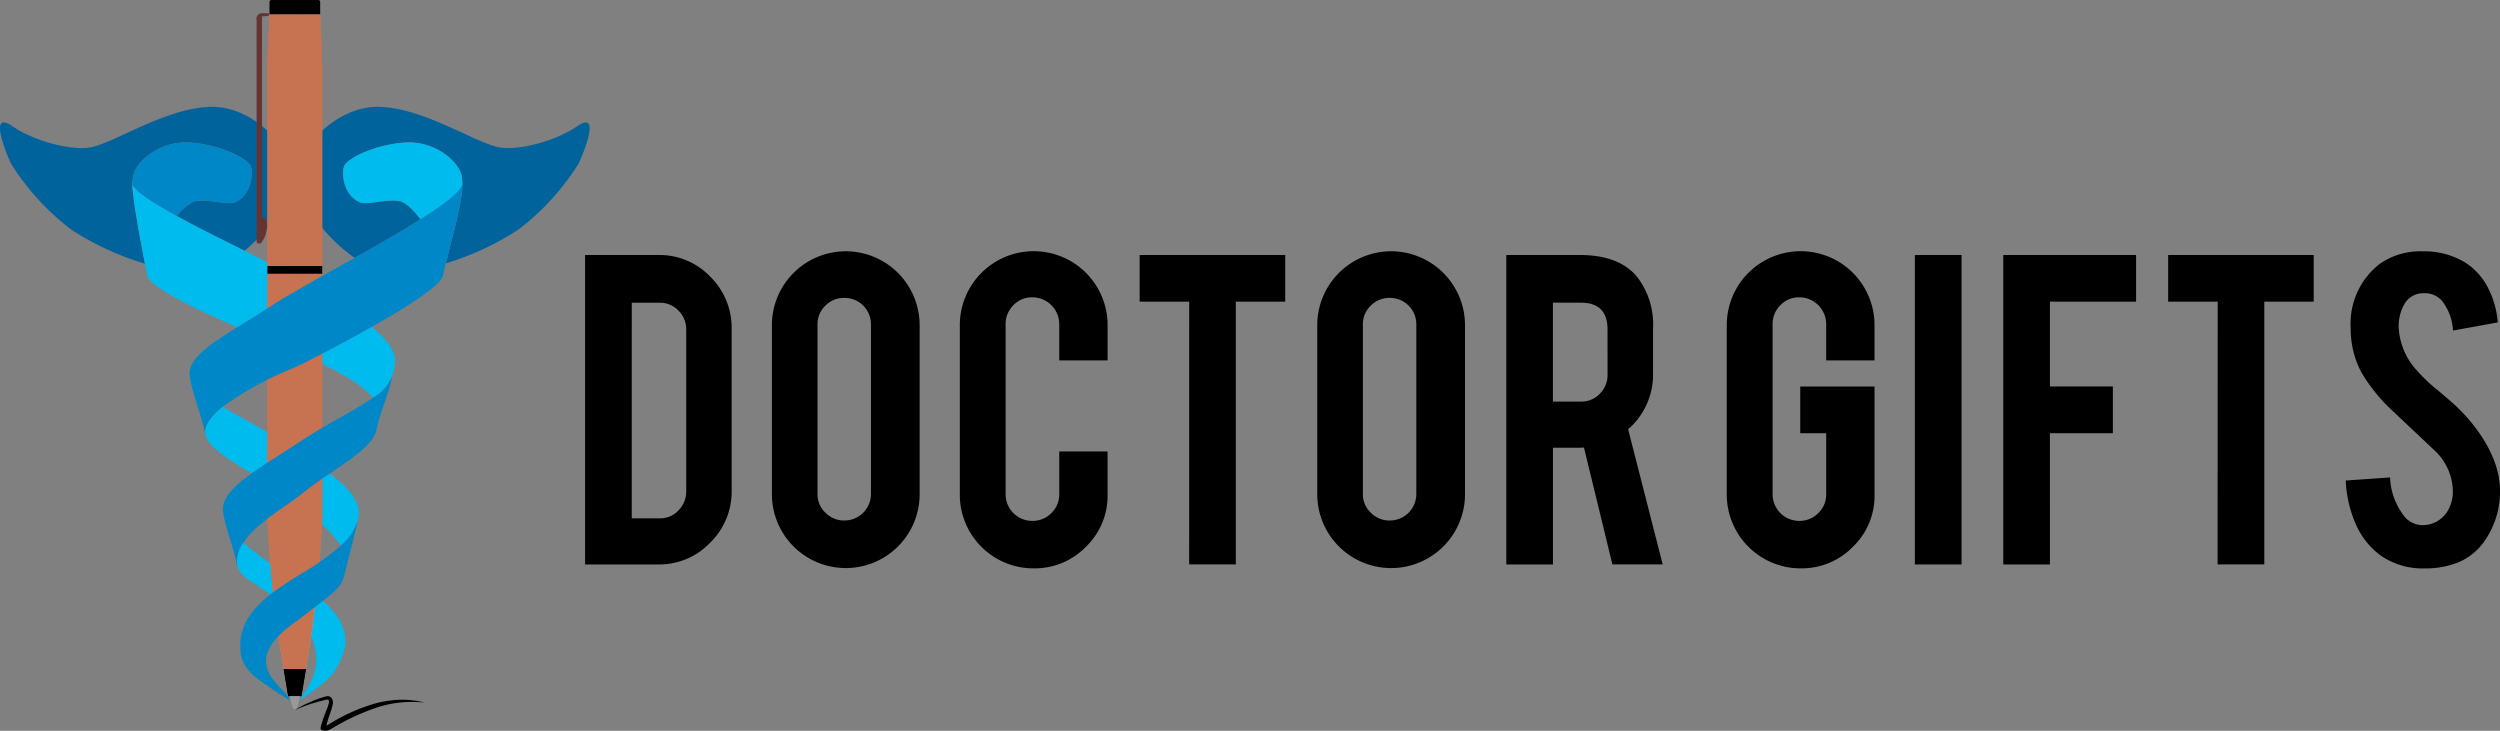 <svg xmlns="http://www.w3.org/2000/svg" xmlns:xlink="http://www.w3.org/1999/xlink" width="278.375" height="81.375" viewBox="0 0 278.375 81.375">
  <rect x="0" y="0" width="278.375" height="81.375" fill="#808080" stroke="none"/>
  <defs>
    <linearGradient id="linear-gradient" y1="0.5" x2="1" y2="0.5" gradientUnits="objectBoundingBox">
      <stop offset="0" stop-color="#c77351"/>
      <stop offset="0.198" stop-color="#d97f60"/>
      <stop offset="0.394" stop-color="#e39d8c"/>
      <stop offset="0.54" stop-color="#c77351"/>
      <stop offset="0.685" stop-color="#d97f60"/>
      <stop offset="0.831" stop-color="#e39d8c"/>
      <stop offset="1" stop-color="#c77351"/>
    </linearGradient>
    <linearGradient id="linear-gradient-2" x1="0" y1="0.5" x2="1" y2="0.5" xlink:href="#linear-gradient"/>
    <linearGradient id="linear-gradient-3" y1="0.5" x2="1" y2="0.5" gradientUnits="objectBoundingBox">
      <stop offset="0"/>
      <stop offset="0.32"/>
      <stop offset="0.5" stop-color="#4c4c4c"/>
      <stop offset="0.74"/>
      <stop offset="1"/>
    </linearGradient>
    <clipPath id="clip-path">
      <path id="Path_1462" data-name="Path 1462" d="M917.259,1951.906v27.326a139.526,139.526,0,0,0,1.814,16.693h2.476a139.5,139.5,0,0,0,1.814-16.693v-27.326Z" transform="translate(-917.259 -1951.906)" fill="url(#linear-gradient)" clip-rule="evenodd"/>
    </clipPath>
    <linearGradient id="linear-gradient-5" x1="-245.181" y1="-49.031" x2="-245.146" y2="-49.031" xlink:href="#linear-gradient"/>
    <clipPath id="clip-path-2">
      <path id="Path_1463" data-name="Path 1463" d="M916.687,1963.25v-20.589c-.015-.628.012-2.881,0-3.913a.618.618,0,0,1,.6-.791c.433,0,.822-.01.822.087v.123c0,.1-.389.144-.822.144v22.356h.181c.3,0,.768,1.66-.339,2.941-.422,0-.439-.012-.439-.358" transform="translate(-916.674 -1937.957)" fill="none" clip-rule="evenodd"/>
    </clipPath>
    <linearGradient id="linear-gradient-6" x1="-922.608" y1="-83.416" x2="-922.475" y2="-83.416" gradientUnits="objectBoundingBox">
      <stop offset="0" stop-color="#963"/>
      <stop offset="0.17" stop-color="#b98633"/>
      <stop offset="0.3" stop-color="#c93"/>
      <stop offset="0.41" stop-color="#ffc"/>
      <stop offset="0.77" stop-color="#c93"/>
      <stop offset="1" stop-color="#633"/>
    </linearGradient>
    <clipPath id="clip-path-3">
      <path id="Path_1465" data-name="Path 1465" d="M917.259,1966.071v-22.612l.232-5.461v.038h5.64l.233,5.518v22.517Z" transform="translate(-917.259 -1937.998)" fill="url(#linear-gradient-2)" clip-rule="evenodd"/>
    </clipPath>
    <linearGradient id="linear-gradient-8" x1="-245.181" y1="-76.179" x2="-245.146" y2="-76.179" xlink:href="#linear-gradient"/>
    <clipPath id="clip-path-4">
      <path id="Path_1467" data-name="Path 1467" d="M918.131,1973.065l.5,3.012h1.473l.5-3.012Z" transform="translate(-918.131 -1973.065)" fill="url(#linear-gradient-3)" clip-rule="evenodd"/>
    </clipPath>
    <linearGradient id="linear-gradient-10" x1="-614.262" y1="-789.892" x2="-614.176" y2="-789.892" xlink:href="#linear-gradient-3"/>
    <clipPath id="clip-path-5">
      <path id="Path_1468" data-name="Path 1468" d="M923.016,1938.842v-1.379a.209.209,0,0,0-.21-.21H917.58a.211.211,0,0,0-.21.21v1.379Z" transform="translate(-917.37 -1937.253)" fill="none" clip-rule="evenodd"/>
    </clipPath>
    <linearGradient id="linear-gradient-11" x1="-265.491" y1="-1612.008" x2="-265.454" y2="-1612.008" xlink:href="#linear-gradient-3"/>
    <clipPath id="clip-path-6">
      <rect id="Rectangle_39" data-name="Rectangle 39" width="6.105" height="0.86" fill="none"/>
    </clipPath>
    <linearGradient id="linear-gradient-12" x1="-245.313" y1="-3378.982" x2="-245.279" y2="-3378.982" xlink:href="#linear-gradient-3"/>
    <clipPath id="clip-path-7">
      <path id="Path_1469" data-name="Path 1469" d="M919.033,1976.011c.277-.048.418-.747.543-1.5h-1.119c.135.762.316,1.519.576,1.5" transform="translate(-918.457 -1974.513)" fill="none" clip-rule="evenodd"/>
    </clipPath>
    <linearGradient id="linear-gradient-13" x1="-1291.684" y1="-1307.28" x2="-1291.491" y2="-1307.28" gradientUnits="objectBoundingBox">
      <stop offset="0" stop-color="#4c4c4c"/>
      <stop offset="0.04" stop-color="#e5e5e5"/>
      <stop offset="0.18" stop-color="#7f7f7f"/>
      <stop offset="0.41" stop-color="#333"/>
      <stop offset="0.56" stop-color="#fff"/>
      <stop offset="0.65" stop-color="#b2b2b2"/>
      <stop offset="0.91" stop-color="#e5e5e5"/>
      <stop offset="1" stop-color="#999"/>
    </linearGradient>
  </defs>
  <g id="Group_597" data-name="Group 597" transform="translate(-902.946 -1937.253)">
    <path id="Path_1443" data-name="Path 1443" d="M918.726,1976.065a13.468,13.468,0,0,1,1.691-.886,12.417,12.417,0,0,1,1.822-.651.591.591,0,0,1,.618.243.9.9,0,0,1,.1.605,6.7,6.7,0,0,1-.262.953,15.392,15.392,0,0,0-.537,1.783L922,1977.8a.747.747,0,0,0,.466-.127c.2-.1.4-.248.628-.377.433-.256.878-.493,1.332-.713a19.453,19.453,0,0,1,2.8-1.119,11.806,11.806,0,0,1,2.979-.541,10.186,10.186,0,0,1,2.985.308,13.137,13.137,0,0,0-2.958.019,12.422,12.422,0,0,0-2.844.7,25.034,25.034,0,0,0-2.709,1.152q-.658.334-1.3.7c-.208.114-.41.255-.657.382a1.154,1.154,0,0,1-.957.133.256.256,0,0,1-.167-.3l0-.017a15.043,15.043,0,0,1,.614-1.835,6.692,6.692,0,0,0,.3-.861c.054-.287,0-.42-.219-.406-.582.121-1.207.306-1.8.489S919.311,1975.817,918.726,1976.065Z" transform="translate(17.048 40.255)"/>
    <path id="Path_1444" data-name="Path 1444" d="M918.483,1945.48l-.094,0c.036.071.063.139.094.206Z" transform="translate(16.684 8.888)" fill="#bddeb4"/>
    <path id="Path_1445" data-name="Path 1445" d="M919.089,1960.44c-.433-2.232-1.128-5.848-1.34-7.958a4.682,4.682,0,0,1-.058-.89c0-.042-.006-.092-.006-.129,0,.01.008.025.008.037a5.985,5.985,0,0,1,.081-.822c.254-1.525,2.852-3.874,6.108-3.736s6.568,1.681,6.973,2.63c.283.66.162,3.21-1.741,4.023-.836.358-3.052-.429-4.477-.112a4.767,4.767,0,0,0-2.005,1.656c2.232,1.217,4.941,2.563,7.546,3.855a19.515,19.515,0,0,0,3.237-3.426,20.674,20.674,0,0,0,1.544-3.776v-3.183c-.029-.069-.058-.137-.092-.208-1.125-2.334-4.552-5.542-8.509-5.428-4.916.141-10.352,3.838-13.225,4.489-1.806.41-6.029-.441-8.831-2.347s-.445,3.514-.135,4.169a27.685,27.685,0,0,0,6.686,7.337c.7.468,1.479.93,2.3,1.371a32.543,32.543,0,0,0,3.019,1.419A29.343,29.343,0,0,0,919.089,1960.44Z" transform="translate(0 6.177)" fill="#00639b"/>
    <path id="Path_1446" data-name="Path 1446" d="M949.944,1949.285c.312-.655,2.667-6.074-.135-4.169s-7.023,2.757-8.829,2.347c-2.873-.651-8.309-4.348-13.225-4.489-3.947-.113-7.365,3.075-8.5,5.407-.062.131-.121.26-.171.385v2.767a20.069,20.069,0,0,0,1.614,4.036,18.7,18.7,0,0,0,4.308,4.229c2.567-1.442,5.195-2.944,7.335-4.3-.533-.7-1.5-1.843-2.29-2.018-1.423-.316-3.639.47-4.475.112-1.906-.813-2.026-3.364-1.743-4.023.408-.949,3.72-2.494,6.973-2.63s5.856,2.211,6.11,3.736a6.5,6.5,0,0,1,.081.853c0-.013.006-.027.006-.038,0,.042,0,.094,0,.137,0,.089,0,.17,0,.252l0,.067a4.836,4.836,0,0,1-.044.487c-.248,2.1-1.246,5.715-1.8,7.968a31.852,31.852,0,0,0,5.107-2.051c.158-.079.318-.16.474-.243a28.21,28.21,0,0,0,2.528-1.488A27.706,27.706,0,0,0,949.944,1949.285Z" transform="translate(17.435 6.177)" fill="#00639b"/>
    <path id="Path_1447" data-name="Path 1447" d="M919.356,1972.074c.6-.472,1.242-.919,1.908-1.352v-.836a38.011,38.011,0,0,1-4.93-3.589,3.6,3.6,0,0,0-.666,2.638C916.042,1970.129,917.33,1970.587,919.356,1972.074Z" transform="translate(13.695 31.378)" fill="#0be"/>
    <path id="Path_1448" data-name="Path 1448" d="M919.188,1971.843c3.272,3.7.818,7.233-.042,8.294a.755.755,0,0,1-.158.306,4.052,4.052,0,0,0,.487-.287c1.03-.676,3.106-2.261,3.3-2.809a7.677,7.677,0,0,0,1.275-2.877c.246-1.974-.826-3.591-2.467-5.06-.6.477-1.388,1.08-2.4,1.854Z" transform="translate(17.331 34.743)" fill="#0be"/>
    <path id="Path_1449" data-name="Path 1449" d="M919.084,1966.467a15.912,15.912,0,0,1,4.381,4.173,6.583,6.583,0,0,0,1.868-2.713c.035-.181.083-.36.112-.545.229-1.65-1.073-3.139-3.218-4.785-1.011.693-2.082,1.439-3.143,2.282Z" transform="translate(17.435 27.381)" fill="#0be"/>
    <path id="Path_1450" data-name="Path 1450" d="M922.36,1965.293l-.426,1.706C922.09,1966.435,922.231,1965.865,922.36,1965.293Z" transform="translate(20.514 30.293)" fill="#76c27a"/>
    <path id="Path_1451" data-name="Path 1451" d="M921.551,1967.644h0Z" transform="translate(20.1 32.833)" fill="#76c27a"/>
    <path id="Path_1452" data-name="Path 1452" d="M919.1,1966.451c1.161-.83,2.546-1.7,4-2.638v-.607c-2.419-1.583-5.172-2.925-7.225-4.179-1.267,1.015-2.1,2.084-1.929,3.087C914.312,1963.594,916.538,1964.888,919.1,1966.451Z" transform="translate(11.86 23.523)" fill="#0be"/>
    <path id="Path_1453" data-name="Path 1453" d="M910.192,1947.905c-.033-.343-.054-.641-.058-.89A4.86,4.86,0,0,0,910.192,1947.905Z" transform="translate(7.764 10.547)" fill="#0a9f49"/>
    <path id="Path_1454" data-name="Path 1454" d="M914.974,1953.08a4.767,4.767,0,0,1,2.005-1.656c1.425-.316,3.641.47,4.477.112,1.9-.813,2.024-3.364,1.741-4.023-.406-.949-3.718-2.494-6.973-2.63s-5.854,2.211-6.108,3.736a5.985,5.985,0,0,0-.081.822C910.1,1950.2,912.147,1951.536,914.974,1953.08Z" transform="translate(7.659 8.237)" fill="#0087c7"/>
    <path id="Path_1455" data-name="Path 1455" d="M919.183,1952.125v.895c.258-.148.524-.3.8-.452C919.728,1952.425,919.466,1952.279,919.183,1952.125Z" transform="translate(17.542 16.067)" fill="#0be"/>
    <path id="Path_1456" data-name="Path 1456" d="M921.71,1963.113c1.238-.765,2.575-1.568,3.882-2.442.449-.3,1.034-.659,1.712-1.061v-2.623c-1.437-.745-3.083-1.562-4.781-2.4-2.6-1.292-5.313-2.638-7.546-3.855-2.827-1.543-4.876-2.881-4.939-3.638,0-.013-.008-.027-.008-.037,0,.037,0,.087.006.129,0,.25.025.547.058.89.212,2.11.907,5.725,1.34,7.958.1.532.191.992.254,1.327C912.018,1958.686,917.3,1961.2,921.71,1963.113Z" transform="translate(7.654 10.588)" fill="#0be"/>
    <path id="Path_1457" data-name="Path 1457" d="M926.439,1962.637a4.848,4.848,0,0,0,2.13-2.372,11,11,0,0,0,.316-1.35c.193-1.39-.868-2.742-2.584-4.165-2.627,1.483-5.236,2.84-6.661,3.578C921.839,1959.321,924.991,1960.92,926.439,1962.637Z" transform="translate(18.035 18.903)" fill="#0be"/>
    <path id="Path_1458" data-name="Path 1458" d="M927.8,1947.034c0,.081,0,.162,0,.252C927.8,1947.2,927.8,1947.123,927.8,1947.034Z" transform="translate(26.845 10.567)" fill="#76c27a"/>
    <path id="Path_1459" data-name="Path 1459" d="M927.817,1947.186c-.01.152-.025.314-.046.489C927.792,1947.538,927.806,1947.369,927.817,1947.186Z" transform="translate(26.82 10.731)" fill="#76c27a"/>
    <path id="Path_1460" data-name="Path 1460" d="M934.591,1949.472a6.5,6.5,0,0,0-.081-.853c-.254-1.525-2.854-3.874-6.11-3.736s-6.566,1.681-6.973,2.63c-.283.66-.162,3.21,1.743,4.023.836.358,3.052-.429,4.475-.112.786.175,1.758,1.315,2.29,2.018C932.64,1951.732,934.56,1950.267,934.591,1949.472Z" transform="translate(19.842 8.237)" fill="#0be"/>
    <g id="Group_584" data-name="Group 584" transform="translate(932.722 1967.737)">
      <path id="Path_1461" data-name="Path 1461" d="M917.259,1951.906v27.326a139.526,139.526,0,0,0,1.814,16.693h2.476a139.5,139.5,0,0,0,1.814-16.693v-27.326Z" transform="translate(-917.259 -1951.906)" fill-rule="evenodd" fill="url(#linear-gradient)"/>
      <g id="Group_583" data-name="Group 583" clip-path="url(#clip-path)">
        <rect id="Rectangle_33" data-name="Rectangle 33" width="6.105" height="44.019" transform="translate(-0.001 0)" fill="url(#linear-gradient-5)"/>
      </g>
    </g>
    <g id="Group_586" data-name="Group 586" transform="translate(931.505 1938.717)">
      <g id="Group_585" data-name="Group 585" clip-path="url(#clip-path-2)">
        <rect id="Rectangle_34" data-name="Rectangle 34" width="1.618" height="25.661" transform="translate(-0.06 -0.011)" fill="url(#linear-gradient-6)"/>
      </g>
    </g>
    <g id="Group_588" data-name="Group 588" transform="translate(932.721 1938.804)">
      <path id="Path_1464" data-name="Path 1464" d="M917.259,1966.071v-22.612l.232-5.461v.038h5.64l.233,5.518v22.517Z" transform="translate(-917.259 -1937.998)" fill-rule="evenodd" fill="url(#linear-gradient-2)"/>
      <g id="Group_587" data-name="Group 587" clip-path="url(#clip-path-3)">
        <rect id="Rectangle_35" data-name="Rectangle 35" width="6.105" height="28.073" fill="url(#linear-gradient-8)"/>
      </g>
    </g>
    <g id="Group_590" data-name="Group 590" transform="translate(934.536 2011.756)">
      <path id="Path_1466" data-name="Path 1466" d="M918.131,1973.065l.5,3.012h1.473l.5-3.012Z" transform="translate(-918.131 -1973.065)" fill-rule="evenodd" fill="url(#linear-gradient-3)"/>
      <g id="Group_589" data-name="Group 589" clip-path="url(#clip-path-4)">
        <rect id="Rectangle_36" data-name="Rectangle 36" width="2.476" height="3.012" fill="url(#linear-gradient-10)"/>
      </g>
    </g>
    <g id="Group_592" data-name="Group 592" transform="translate(932.953 1937.253)">
      <g id="Group_591" data-name="Group 591" clip-path="url(#clip-path-5)">
        <rect id="Rectangle_37" data-name="Rectangle 37" width="5.646" height="1.589" transform="translate(0.001 0)" fill="url(#linear-gradient-11)"/>
      </g>
    </g>
    <g id="Group_594" data-name="Group 594" transform="translate(932.721 1966.876)">
      <g id="Group_593" data-name="Group 593" clip-path="url(#clip-path-6)">
        <rect id="Rectangle_38" data-name="Rectangle 38" width="6.105" height="0.86" fill="url(#linear-gradient-12)"/>
      </g>
    </g>
    <g id="Group_596" data-name="Group 596" transform="translate(935.214 2014.767)">
      <g id="Group_595" data-name="Group 595" clip-path="url(#clip-path-7)">
        <rect id="Rectangle_40" data-name="Rectangle 40" width="1.119" height="1.519" transform="translate(0 0.001)" fill="url(#linear-gradient-13)"/>
      </g>
    </g>
    <path id="Path_1470" data-name="Path 1470" d="M925.562,1958.691c-.562.32-1.084.622-1.56.9-.678.4-1.263.761-1.712,1.061-1.306.874-2.644,1.677-3.882,2.442-3.094,1.91-5.561,3.572-5.3,5.434.339,2.095,1.361,4.46,1.741,6.5-.171-1,.662-2.072,1.929-3.087a35.914,35.914,0,0,1,7.225-4.036c.789-.348,1.361-.587,1.56-.682l.063-.031c.077-.046.476-.25,1.094-.568,1.425-.738,4.034-2.095,6.661-3.578,3.816-2.155,7.66-4.569,7.941-5.708.065-.345.175-.815.308-1.363.553-2.253,1.552-5.871,1.8-7.968.021-.173.035-.337.044-.487l0-.067c0-.089,0-.171,0-.252,0-.044,0-.1,0-.137,0,.01-.006.025-.006.038-.031.795-1.951,2.259-4.656,3.969-2.141,1.352-4.768,2.854-7.335,4.3-1.806,1.013-3.576,1.993-5.126,2.869C926.086,1958.394,925.82,1958.543,925.562,1958.691Z" transform="translate(10.957 10.604)" fill="#0087c7"/>
    <path id="Path_1471" data-name="Path 1471" d="M931.588,1959.79c-2.039,1.427-5.174,2.936-7.955,4.775-.052.033-.1.066-.156.1-.472.316-.94.62-1.4.919-1.456.94-2.842,1.808-4,2.638-2.039,1.462-3.383,2.823-3.175,4.314.327,2.016,1.207,4.017,1.581,6.025a3.6,3.6,0,0,1,.666-2.638c1.065-1.621,3.15-3.021,4.93-4.271.553-.387,1.08-.761,1.531-1.122l.029-.023c1.061-.843,2.132-1.589,3.143-2.282,2.609-1.785,4.791-3.189,5.195-4.818.381-2.039,1.365-3.917,1.758-6.025l-.01.033A4.848,4.848,0,0,1,931.588,1959.79Z" transform="translate(12.886 21.75)" fill="#0087c7"/>
    <path id="Path_1472" data-name="Path 1472" d="M927,1968.018a28.894,28.894,0,0,1-4.381,3.094c-.522.324-1.046.651-1.56.986-.666.433-1.311.88-1.908,1.352-2.018,1.585-3.493,3.447-3.331,6.058a3.476,3.476,0,0,0,.94,2.4c.212.5,2.484,2.01,3.732,2.813.478.308.811.516.811.516v0a1.182,1.182,0,0,0-.225-.466c-1.024-1.435-4.864-3.7-.021-7.6.314-.252.657-.51,1.046-.776l.514-.393c1.011-.773,1.8-1.377,2.4-1.854,2.057-1.625,2.078-1.866,2.455-3.178l.073-.289h0l.133-.537c.2-.793.431-1.723.664-2.648l.424-1.706.194-.768c-.025.1-.06.187-.092.281A6.583,6.583,0,0,1,927,1968.018Z" transform="translate(13.898 30.003)" fill="#0087c7"/>
    <path id="Path_1473" data-name="Path 1473" d="M950.582,1977.122a7.96,7.96,0,0,1-2.4,5.819,7.832,7.832,0,0,1-5.76,2.417h-8.161V1950.9h8.161a7.816,7.816,0,0,1,5.779,2.417,7.979,7.979,0,0,1,2.378,5.8Zm-11.124,3.1h3.127a2.758,2.758,0,0,0,2.091-.9,2.969,2.969,0,0,0,.847-2.1V1959.2a2.9,2.9,0,0,0-.868-2.107,2.812,2.812,0,0,0-2.07-.878h-3.127Z" transform="translate(33.835 14.747)"/>
    <path id="Path_1474" data-name="Path 1474" d="M952.458,1950.7a8.236,8.236,0,0,1,8.255,8.255v18.794a8.226,8.226,0,1,1-16.452,0v-18.794a8.236,8.236,0,0,1,8.2-8.255Zm2.833,8.157a2.934,2.934,0,0,0-2.965-2.965,2.9,2.9,0,0,0-2.105.859,2.832,2.832,0,0,0-.88,2.105v18.854a2.836,2.836,0,0,0,.88,2.1,2.878,2.878,0,0,0,2.105.868,2.948,2.948,0,0,0,2.965-2.965Z" transform="translate(44.635 14.532)"/>
    <path id="Path_1475" data-name="Path 1475" d="M962.556,1986.019a8.193,8.193,0,0,1-8.236-8.218V1958.93a8.227,8.227,0,1,1,16.454,0v3.93h-5.382v-4.023a3,3,0,0,0-3.006-3,2.844,2.844,0,0,0-2.1.88,2.911,2.911,0,0,0-.868,2.124v18.908a2.966,2.966,0,0,0,2.965,2.985,2.918,2.918,0,0,0,2.126-.87,2.858,2.858,0,0,0,.88-2.115V1973h5.382v4.8a7.87,7.87,0,0,1-2.42,5.827A7.951,7.951,0,0,1,962.556,1986.019Z" transform="translate(55.503 14.521)"/>
    <path id="Path_1476" data-name="Path 1476" d="M969.462,1956.1h-5.517V1950.9h16.208v5.195h-5.5v29.26h-5.195Z" transform="translate(65.901 14.747)"/>
    <path id="Path_1477" data-name="Path 1477" d="M981.65,1950.7a8.236,8.236,0,0,1,8.253,8.255v18.794a8.226,8.226,0,1,1-16.452,0v-18.794a8.236,8.236,0,0,1,8.2-8.255Zm2.833,8.157a2.934,2.934,0,0,0-2.967-2.965,2.909,2.909,0,0,0-2.105.859,2.83,2.83,0,0,0-.878,2.105v18.854a2.835,2.835,0,0,0,.878,2.1,2.885,2.885,0,0,0,2.105.868,2.948,2.948,0,0,0,2.967-2.965Z" transform="translate(76.171 14.532)"/>
    <path id="Path_1478" data-name="Path 1478" d="M991.746,1950.9q4.347,0,6.366,2.4a8.669,8.669,0,0,1,1.8,5.819v5.005a8.009,8.009,0,0,1-2.773,6.177l3.849,15.053h-5.6l-3.166-13.015c-.154.012-.31.019-.472.019h-2.981v13h-5.195V1950.9Zm3.1,8.311q0-3-2.956-3h-3.127v11.011h3.127a2.817,2.817,0,0,0,2.1-.878,2.905,2.905,0,0,0,.857-2.107Z" transform="translate(87.099 14.747)"/>
    <path id="Path_1479" data-name="Path 1479" d="M1003.606,1986.019a8.222,8.222,0,0,1-8.236-8.218V1958.93a8.226,8.226,0,1,1,16.452,0v3.93h-5.382v-4.023a3,3,0,0,0-3-3,2.844,2.844,0,0,0-2.1.88,2.911,2.911,0,0,0-.867,2.124v18.908a2.965,2.965,0,0,0,2.964,2.985,2.921,2.921,0,0,0,2.126-.87,2.855,2.855,0,0,0,.878-2.115v-6.78h-2.889v-5.2h8.271V1977.8a7.868,7.868,0,0,1-2.417,5.827A7.952,7.952,0,0,1,1003.606,1986.019Z" transform="translate(99.852 14.521)"/>
    <path id="Path_1480" data-name="Path 1480" d="M1010.636,1985.358h-5.2V1950.9h5.2Z" transform="translate(110.73 14.747)"/>
    <path id="Path_1481" data-name="Path 1481" d="M1015.365,1985.358h-5.195V1950.9h14.789v5.195h-9.595v9.445h7.009v5.2h-7.009Z" transform="translate(115.841 14.747)"/>
    <path id="Path_1482" data-name="Path 1482" d="M1024.51,1956.1h-5.515V1950.9H1035.2v5.195h-5.5v29.26h-5.2Z" transform="translate(125.376 14.747)"/>
    <path id="Path_1483" data-name="Path 1483" d="M1045.673,1977.017a9.655,9.655,0,0,1-1.872,6.158,6.635,6.635,0,0,1-3.568,2.436,9.56,9.56,0,0,1-2.89.4,8.162,8.162,0,0,1-5.063-1.512,8.608,8.608,0,0,1-2.644-3.372,13.333,13.333,0,0,1-1.134-4.9l4.93-.341a7.478,7.478,0,0,0,1.606,4.346,2.625,2.625,0,0,0,2.135.961,3.242,3.242,0,0,0,2.721-1.66,4.214,4.214,0,0,0,.526-2.286,6.361,6.361,0,0,0-1.945-4.29q-1.548-1.451-4.629-4.363a19.109,19.109,0,0,1-3.645-4.477,10.367,10.367,0,0,1-1.15-4.835,8.416,8.416,0,0,1,3.154-7.121,7.848,7.848,0,0,1,4.835-1.454,8.762,8.762,0,0,1,4.762,1.246,7.154,7.154,0,0,1,2.473,2.692,10.139,10.139,0,0,1,1.152,3.976l-4.989.907a5.81,5.81,0,0,0-1.208-3.287,2.517,2.517,0,0,0-2.058-.87,2.39,2.39,0,0,0-2.172,1.267,4.884,4.884,0,0,0-.605,2.53,7.619,7.619,0,0,0,2.039,4.818,18.16,18.16,0,0,0,2.307,2.19q1.813,1.511,2.4,2.116a18.261,18.261,0,0,1,2.966,3.8,14.229,14.229,0,0,1,.795,1.625A9.743,9.743,0,0,1,1045.673,1977.017Z" transform="translate(135.646 14.532)"/>
  </g>
</svg>
